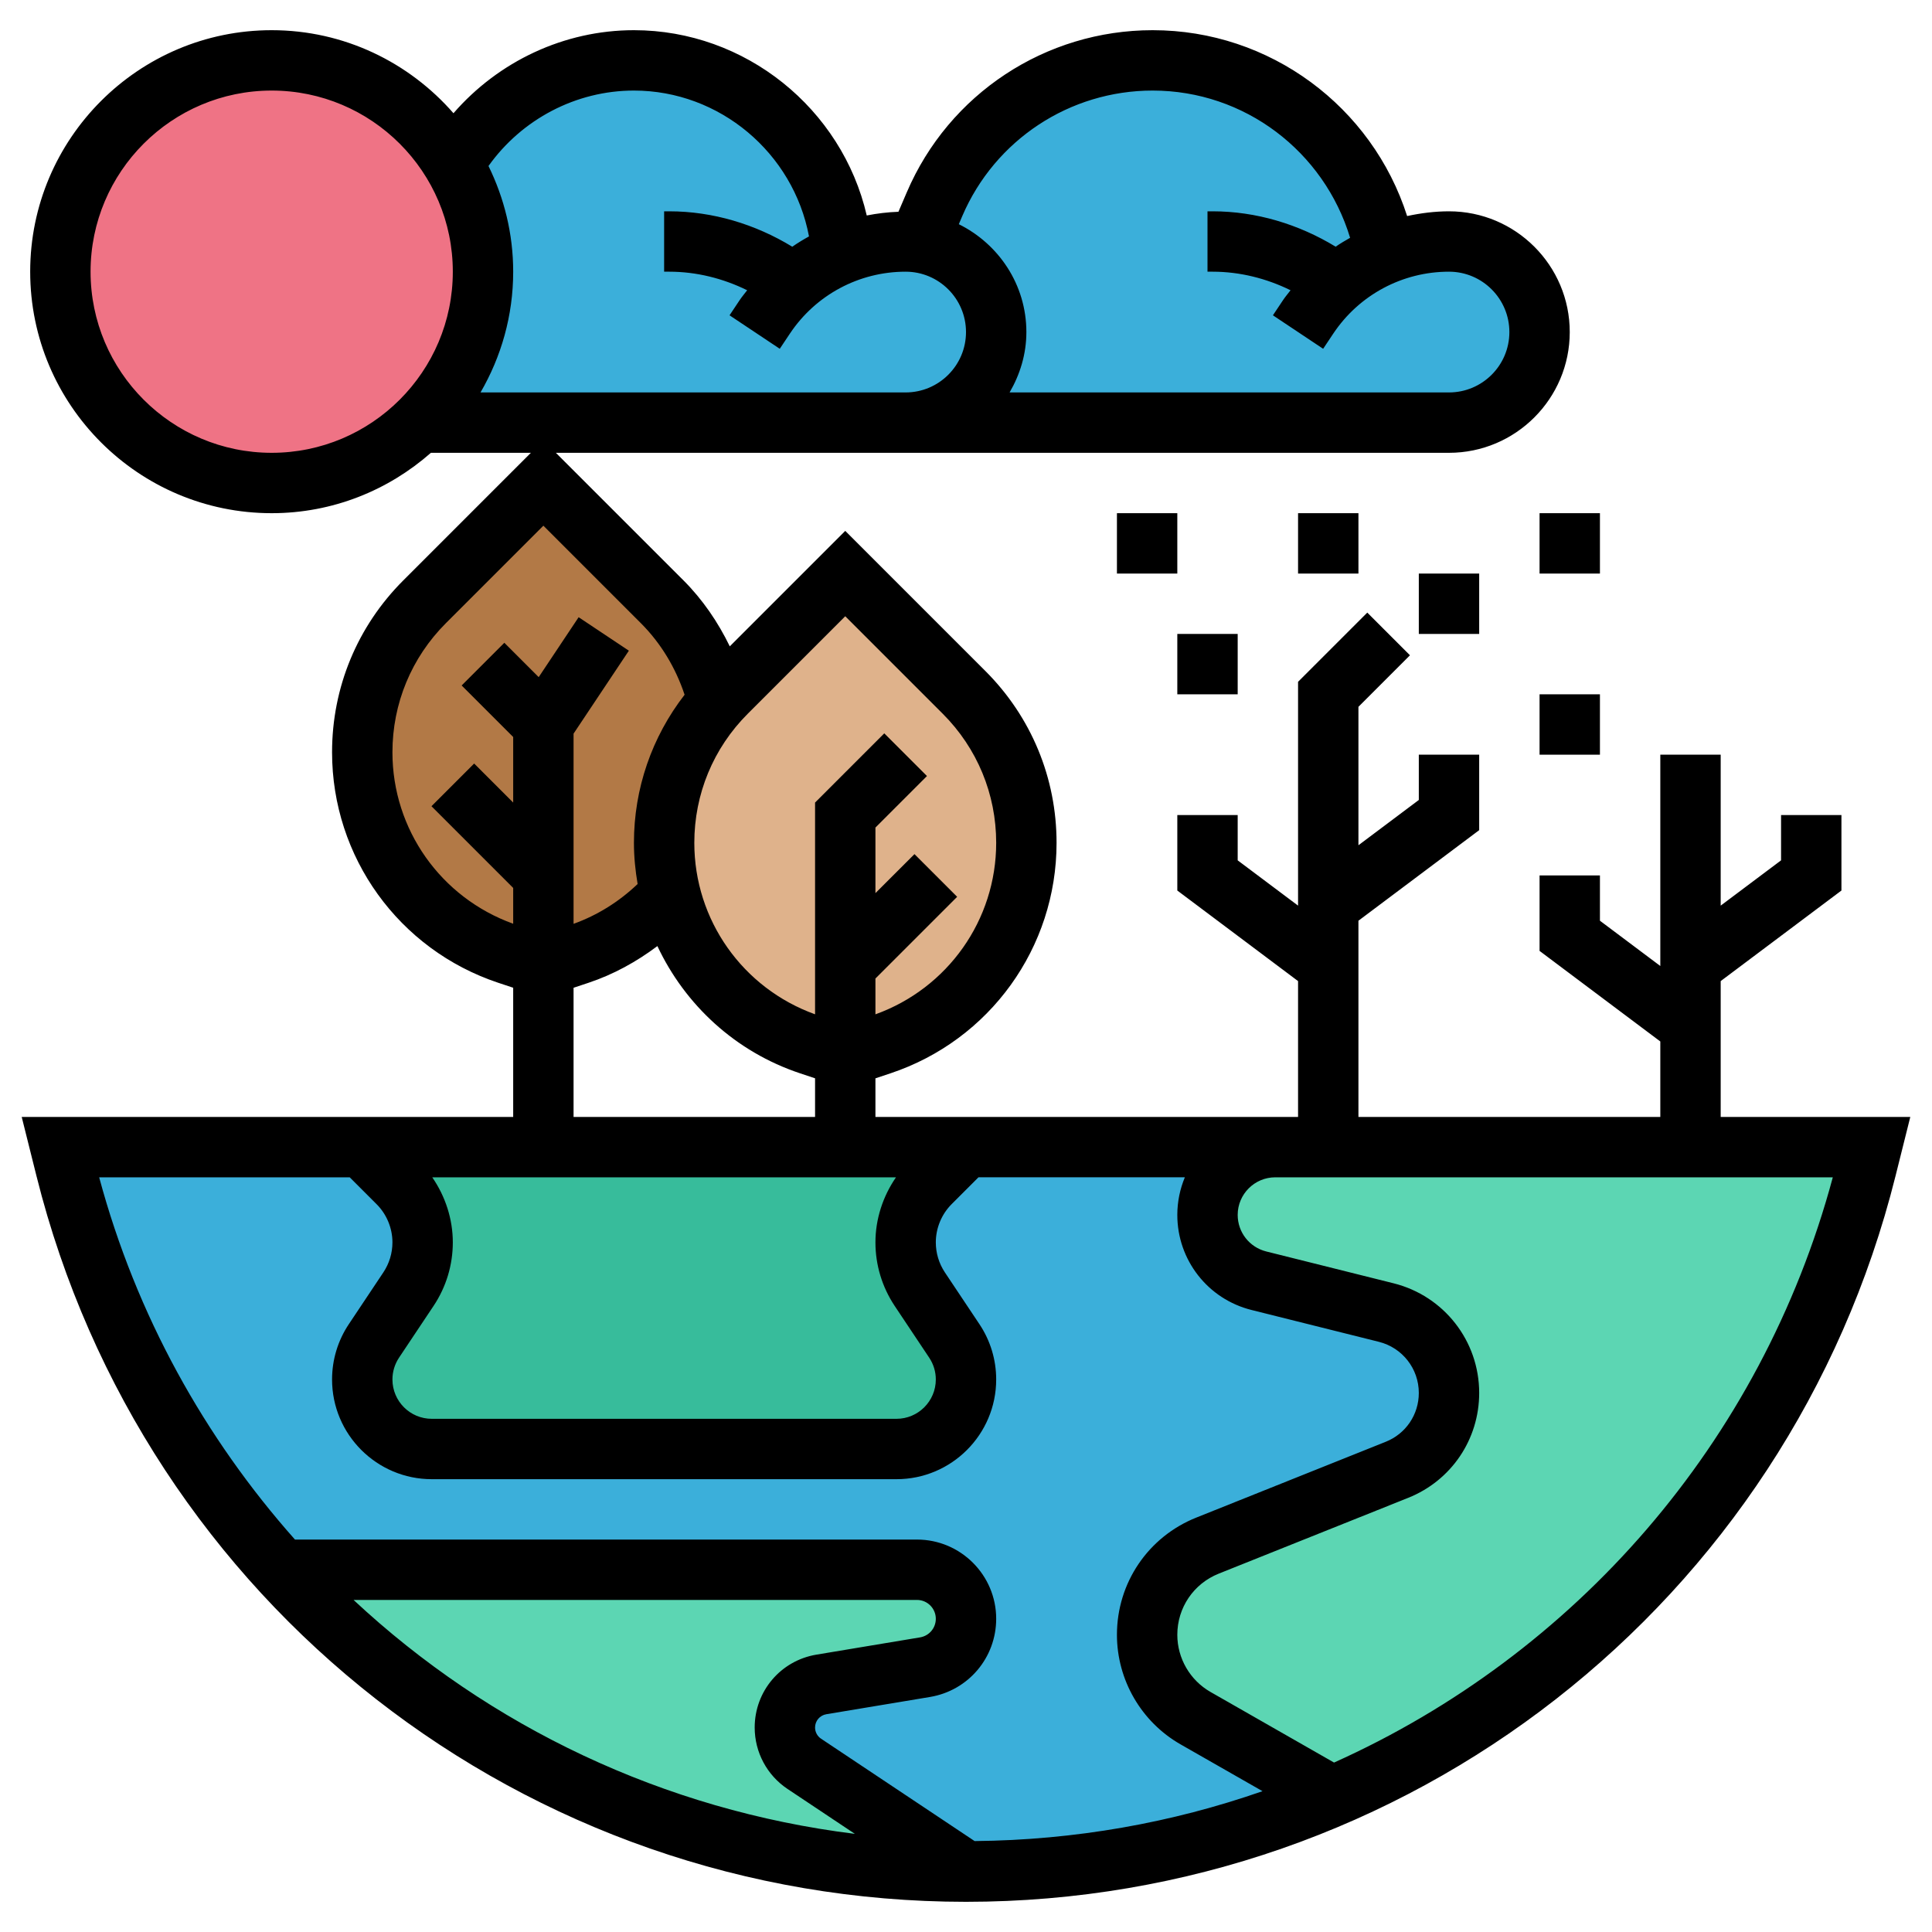 <?xml version="1.0" ?><svg id="Layer_2" style="enable-background:new 0 0 64 64;" version="1.1" viewBox="0 0 64 64" xml:space="preserve" xmlns="http://www.w3.org/2000/svg" xmlns:xlink="http://www.w3.org/1999/xlink"><g><g><path d="M45.91,8.41C46.56,8.15,47.27,8,48,8c0.83,0,1.58,0.34,2.12,0.88C50.66,9.42,51,10.17,51,11    s-0.34,1.58-0.88,2.12C49.58,13.66,48.83,14,48,14H30c0.83,0,1.58-0.34,2.12-0.88C32.66,12.58,33,11.83,33,11    s-0.34-1.58-0.88-2.12c-0.45-0.45-1.04-0.76-1.7-0.85l0.54-1.27C32.2,3.87,35.04,2,38.18,2c1.9,0,3.66,0.68,5.03,1.82    C44.58,4.96,45.56,6.56,45.91,8.41z" style="fill:#3BAFDA;"/><path d="M15.02,5.43C15.64,6.47,16,7.69,16,9c0,3.87-3.13,7-7,7s-7-3.13-7-7s3.13-7,7-7    C11.56,2,13.8,3.37,15.02,5.43z" style="fill:#EF7385;"/><path d="M28,35l-1.18-0.39c-1.44-0.48-2.64-1.39-3.49-2.57c-0.52-0.72-0.91-1.54-1.12-2.42    C22.07,29.08,22,28.5,22,27.92c0-1.74,0.64-3.4,1.8-4.69c0.07-0.1,0.17-0.2,0.26-0.29L28,19l3.94,3.94    c1.32,1.32,2.06,3.11,2.06,4.98c0,3.03-1.94,5.73-4.82,6.69L28,35z" style="fill:#DFB28B;"/><path d="M21.94,19.94c0.91,0.91,1.55,2.05,1.85,3.28l0.01,0.01c-1.16,1.29-1.8,2.95-1.8,4.69    c0,0.58,0.07,1.16,0.21,1.7c-0.8,0.89-1.84,1.59-3.03,1.99L18,32l-1.18-0.39c-1.44-0.48-2.64-1.39-3.49-2.57    c-0.85-1.17-1.33-2.6-1.33-4.12c0-1.87,0.74-3.66,2.06-4.98L18,16L21.94,19.94z" style="fill:#B27946;"/><path d="M40,40.25c0,1.03,0.7,1.93,1.7,2.18l4.22,1.05c1.22,0.31,2.08,1.4,2.08,2.66    c0,1.12-0.68,2.13-1.72,2.55L40,51.2c-1.21,0.48-2,1.65-2,2.95c0,1.15,0.61,2.2,1.6,2.77l4.53,2.58C40.38,61.12,36.27,62,32,62    l-5.36-3.57c-0.4-0.27-0.64-0.72-0.64-1.2c0-0.71,0.51-1.32,1.21-1.43l3.43-0.57C31.43,55.1,32,54.42,32,53.62    c0-0.89-0.73-1.62-1.62-1.62H9.31c-3.36-3.67-5.86-8.2-7.13-13.28L2,38h10l1.18,1.18c0.53,0.53,0.82,1.24,0.82,1.98    c0,0.55-0.16,1.08-0.47,1.54l-1.14,1.72C12.13,44.8,12,45.24,12,45.7c0,0.64,0.26,1.21,0.67,1.63C13.09,47.74,13.66,48,14.3,48    h15.4c1.27,0,2.3-1.03,2.3-2.3c0-0.46-0.13-0.9-0.39-1.28l-1.14-1.72C30.16,42.24,30,41.71,30,41.16c0-0.74,0.29-1.45,0.82-1.98    L32,38h10.25C41.01,38,40,39.01,40,40.25z" style="fill:#3BAFDA;"/><path d="M44,38h12h6l-0.18,0.72c-2.38,9.53-9.08,17.08-17.69,20.78l-4.53-2.58    c-0.99-0.57-1.6-1.62-1.6-2.77c0-1.3,0.79-2.47,2-2.95l6.28-2.51c1.04-0.42,1.72-1.43,1.72-2.55c0-1.26-0.86-2.35-2.08-2.66    l-4.22-1.05c-1-0.25-1.7-1.15-1.7-2.18c0-1.24,1.01-2.25,2.25-2.25H44z" style="fill:#5CD6B3;"/><path d="M32,62c-8.86,0-17.01-3.79-22.69-10h21.07c0.89,0,1.62,0.73,1.62,1.62c0,0.8-0.57,1.48-1.36,1.61    l-3.43,0.57c-0.7,0.11-1.21,0.72-1.21,1.43c0,0.48,0.24,0.93,0.64,1.2L32,62z" style="fill:#5CD6B3;"/><path d="M28,38h4l-1.18,1.18C30.29,39.71,30,40.42,30,41.16c0,0.55,0.16,1.08,0.47,1.54l1.14,1.72    C31.87,44.8,32,45.24,32,45.7c0,1.27-1.03,2.3-2.3,2.3H14.3c-0.64,0-1.21-0.26-1.63-0.67C12.26,46.91,12,46.34,12,45.7    c0-0.46,0.13-0.9,0.39-1.28l1.14-1.72c0.31-0.46,0.47-0.99,0.47-1.54c0-0.74-0.29-1.45-0.82-1.98L12,38h6H28z" style="fill:#37BC9B;"/><path d="M27.91,8.41C28.56,8.14,29.27,8,30,8c0.14,0,0.28,0.01,0.42,0.03c0.66,0.09,1.25,0.4,1.7,0.85    C32.66,9.42,33,10.17,33,11s-0.34,1.58-0.88,2.12C31.58,13.66,30.83,14,30,14H18h-4l-0.05-0.05C15.22,12.68,16,10.94,16,9    c0-1.31-0.36-2.53-0.98-3.57C16.23,3.36,18.48,2,21,2c1.72,0,3.31,0.63,4.53,1.69c1.22,1.06,2.07,2.55,2.32,4.25l0.06,0.46V8.41z" style="fill:#3BAFDA;"/></g><g><path d="M57,37v-4.5l4-3V27h-2v1.5L57,30v-5h-2v7l-2-1.5V29h-2v2.5l4,3V37H45v-6.5l4-3V25h-2v1.5L45,28v-4.586l1.707-1.707    l-1.414-1.414L43,22.586V30l-2-1.5V27h-2v2.5l4,3V37H29v-1.279l0.496-0.165C32.788,34.458,35,31.39,35,27.92    c0-2.149-0.837-4.171-2.357-5.691L28,17.586l-3.825,3.825c-0.39-0.802-0.896-1.546-1.532-2.183L18.414,15H48c2.206,0,4-1.794,4-4    s-1.794-4-4-4c-0.473,0-0.935,0.06-1.387,0.157C45.454,3.534,42.071,1,38.183,1c-3.549,0-6.746,2.107-8.144,5.369l-0.277,0.646    c-0.356,0.013-0.706,0.055-1.05,0.123C27.892,3.596,24.689,1,21,1c-2.313,0-4.488,1.034-5.978,2.751C13.555,2.069,11.402,1,9,1    C4.589,1,1,4.589,1,9s3.589,8,8,8c2.021,0,3.864-0.759,5.274-2h3.312l-4.229,4.229C11.837,20.749,11,22.771,11,24.92    c0,3.47,2.212,6.538,5.503,7.635L17,32.72V37H0.719l0.49,1.959C4.748,53.114,17.41,63,32,63s27.252-9.886,30.791-24.041L63.281,37    H57z M9,15c-3.309,0-6-2.691-6-6s2.691-6,6-6s6,2.691,6,6S12.309,15,9,15z M24.771,23.643L28,20.414l3.229,3.229    C32.371,24.785,33,26.305,33,27.92c0,2.557-1.604,4.817-4,5.681v-1.186l2.707-2.707l-1.414-1.414L29,29.586v-2.172l1.707-1.707    l-1.414-1.414L27,26.586V33.6c-2.396-0.863-4-3.122-4-5.68C23,26.305,23.629,24.785,24.771,23.643z M27,35.72V37h-8v-4.279    l0.496-0.165c0.825-0.275,1.589-0.696,2.281-1.216c0.916,1.948,2.586,3.502,4.726,4.215L27,35.72z M31.877,7.157    C32.96,4.632,35.435,3,38.183,3c3.047,0,5.676,2.017,6.541,4.877c-0.163,0.093-0.325,0.188-0.479,0.295    C43.02,7.426,41.609,7,40.171,7H40v2h0.171c0.895,0,1.78,0.221,2.58,0.615c-0.083,0.109-0.171,0.211-0.248,0.326l-0.336,0.504    l1.664,1.109l0.336-0.504C45.024,9.767,46.457,9,48,9c1.103,0,2,0.897,2,2s-0.897,2-2,2H33.444C33.788,12.409,34,11.732,34,11    c0-1.571-0.918-2.919-2.238-3.573L31.877,7.157z M15.918,13C16.602,11.822,17,10.458,17,9c0-1.256-0.299-2.441-0.818-3.501    C17.285,3.951,19.08,3,21,3c2.84,0,5.278,2.064,5.799,4.831c-0.19,0.105-0.375,0.218-0.554,0.342C25.021,7.426,23.609,7,22.171,7    H22v2h0.171c0.896,0,1.78,0.221,2.58,0.615c-0.083,0.109-0.171,0.211-0.248,0.326l-0.336,0.504l1.664,1.109l0.336-0.504    C27.024,9.767,28.457,9,30,9c1.103,0,2,0.897,2,2s-0.897,2-2,2H15.918z M13,24.92c0-1.615,0.629-3.135,1.771-4.277L18,17.414    l3.229,3.229c0.666,0.666,1.153,1.481,1.449,2.371C21.594,24.414,21,26.12,21,27.92c0,0.464,0.046,0.918,0.122,1.364    c-0.609,0.581-1.329,1.034-2.122,1.319v-6.3l1.832-2.748l-1.664-1.109l-1.323,1.985l-1.138-1.138l-1.414,1.414L17,24.414v2.172    l-1.293-1.293l-1.414,1.414L17,29.414V30.6C14.604,29.737,13,27.478,13,24.92z M14.319,39h15.362    C29.246,39.631,29,40.385,29,41.155c0,0.75,0.22,1.477,0.636,2.103l1.145,1.717C30.924,45.189,31,45.439,31,45.697    C31,46.416,30.416,47,29.697,47H14.303C13.584,47,13,46.416,13,45.697c0-0.258,0.076-0.508,0.219-0.723l1.146-1.718    C14.78,42.632,15,41.905,15,41.155C15,40.385,14.754,39.631,14.319,39z M11.712,53h18.664C30.72,53,31,53.28,31,53.624    c0,0.307-0.219,0.565-0.521,0.616l-3.434,0.572C25.86,55.01,25,56.024,25,57.226c0,0.819,0.407,1.581,1.089,2.036l2.23,1.487    C21.99,59.965,16.214,57.201,11.712,53z M32.285,60.988l-5.086-3.391C27.075,57.515,27,57.376,27,57.226    c0-0.219,0.157-0.404,0.374-0.44l3.435-0.572C32.078,56.001,33,54.912,33,53.624C33,52.177,31.823,51,30.376,51H9.771    c-2.989-3.367-5.256-7.43-6.486-12h8.3l0.89,0.89C12.809,40.223,13,40.685,13,41.155c0,0.354-0.104,0.698-0.3,0.993l-1.145,1.717    C11.192,44.409,11,45.043,11,45.697C11,47.519,12.481,49,14.303,49h15.395C31.519,49,33,47.519,33,45.697    c0-0.654-0.192-1.288-0.555-1.832l-1.145-1.716C31.104,41.854,31,41.51,31,41.155c0-0.471,0.191-0.933,0.524-1.266l0.89-0.89    h6.836C39.09,39.384,39,39.805,39,40.246c0,1.492,1.011,2.788,2.459,3.149l4.22,1.055C46.457,44.646,47,45.341,47,46.143    c0,0.717-0.43,1.353-1.096,1.618l-6.275,2.511C38.032,50.911,37,52.435,37,54.154c0,1.496,0.807,2.888,2.107,3.63l2.715,1.551    C38.817,60.384,35.606,60.957,32.285,60.988z M44.192,58.387l-4.093-2.339C39.421,55.66,39,54.935,39,54.154    c0-0.897,0.539-1.692,1.372-2.025l6.275-2.511C48.076,49.047,49,47.683,49,46.143c0-1.721-1.166-3.214-2.835-3.632l-4.22-1.055    C41.388,41.316,41,40.819,41,40.246C41,39.559,41.559,39,42.246,39h18.468C58.338,47.828,52.149,54.814,44.192,58.387z"/><rect height="2" width="2" x="37" y="17"/><rect height="2" width="2" x="39" y="21"/><rect height="2" width="2" x="43" y="17"/><rect height="2" width="2" x="47" y="19"/><rect height="2" width="2" x="51" y="23"/><rect height="2" width="2" x="51" y="17"/></g></g></svg>